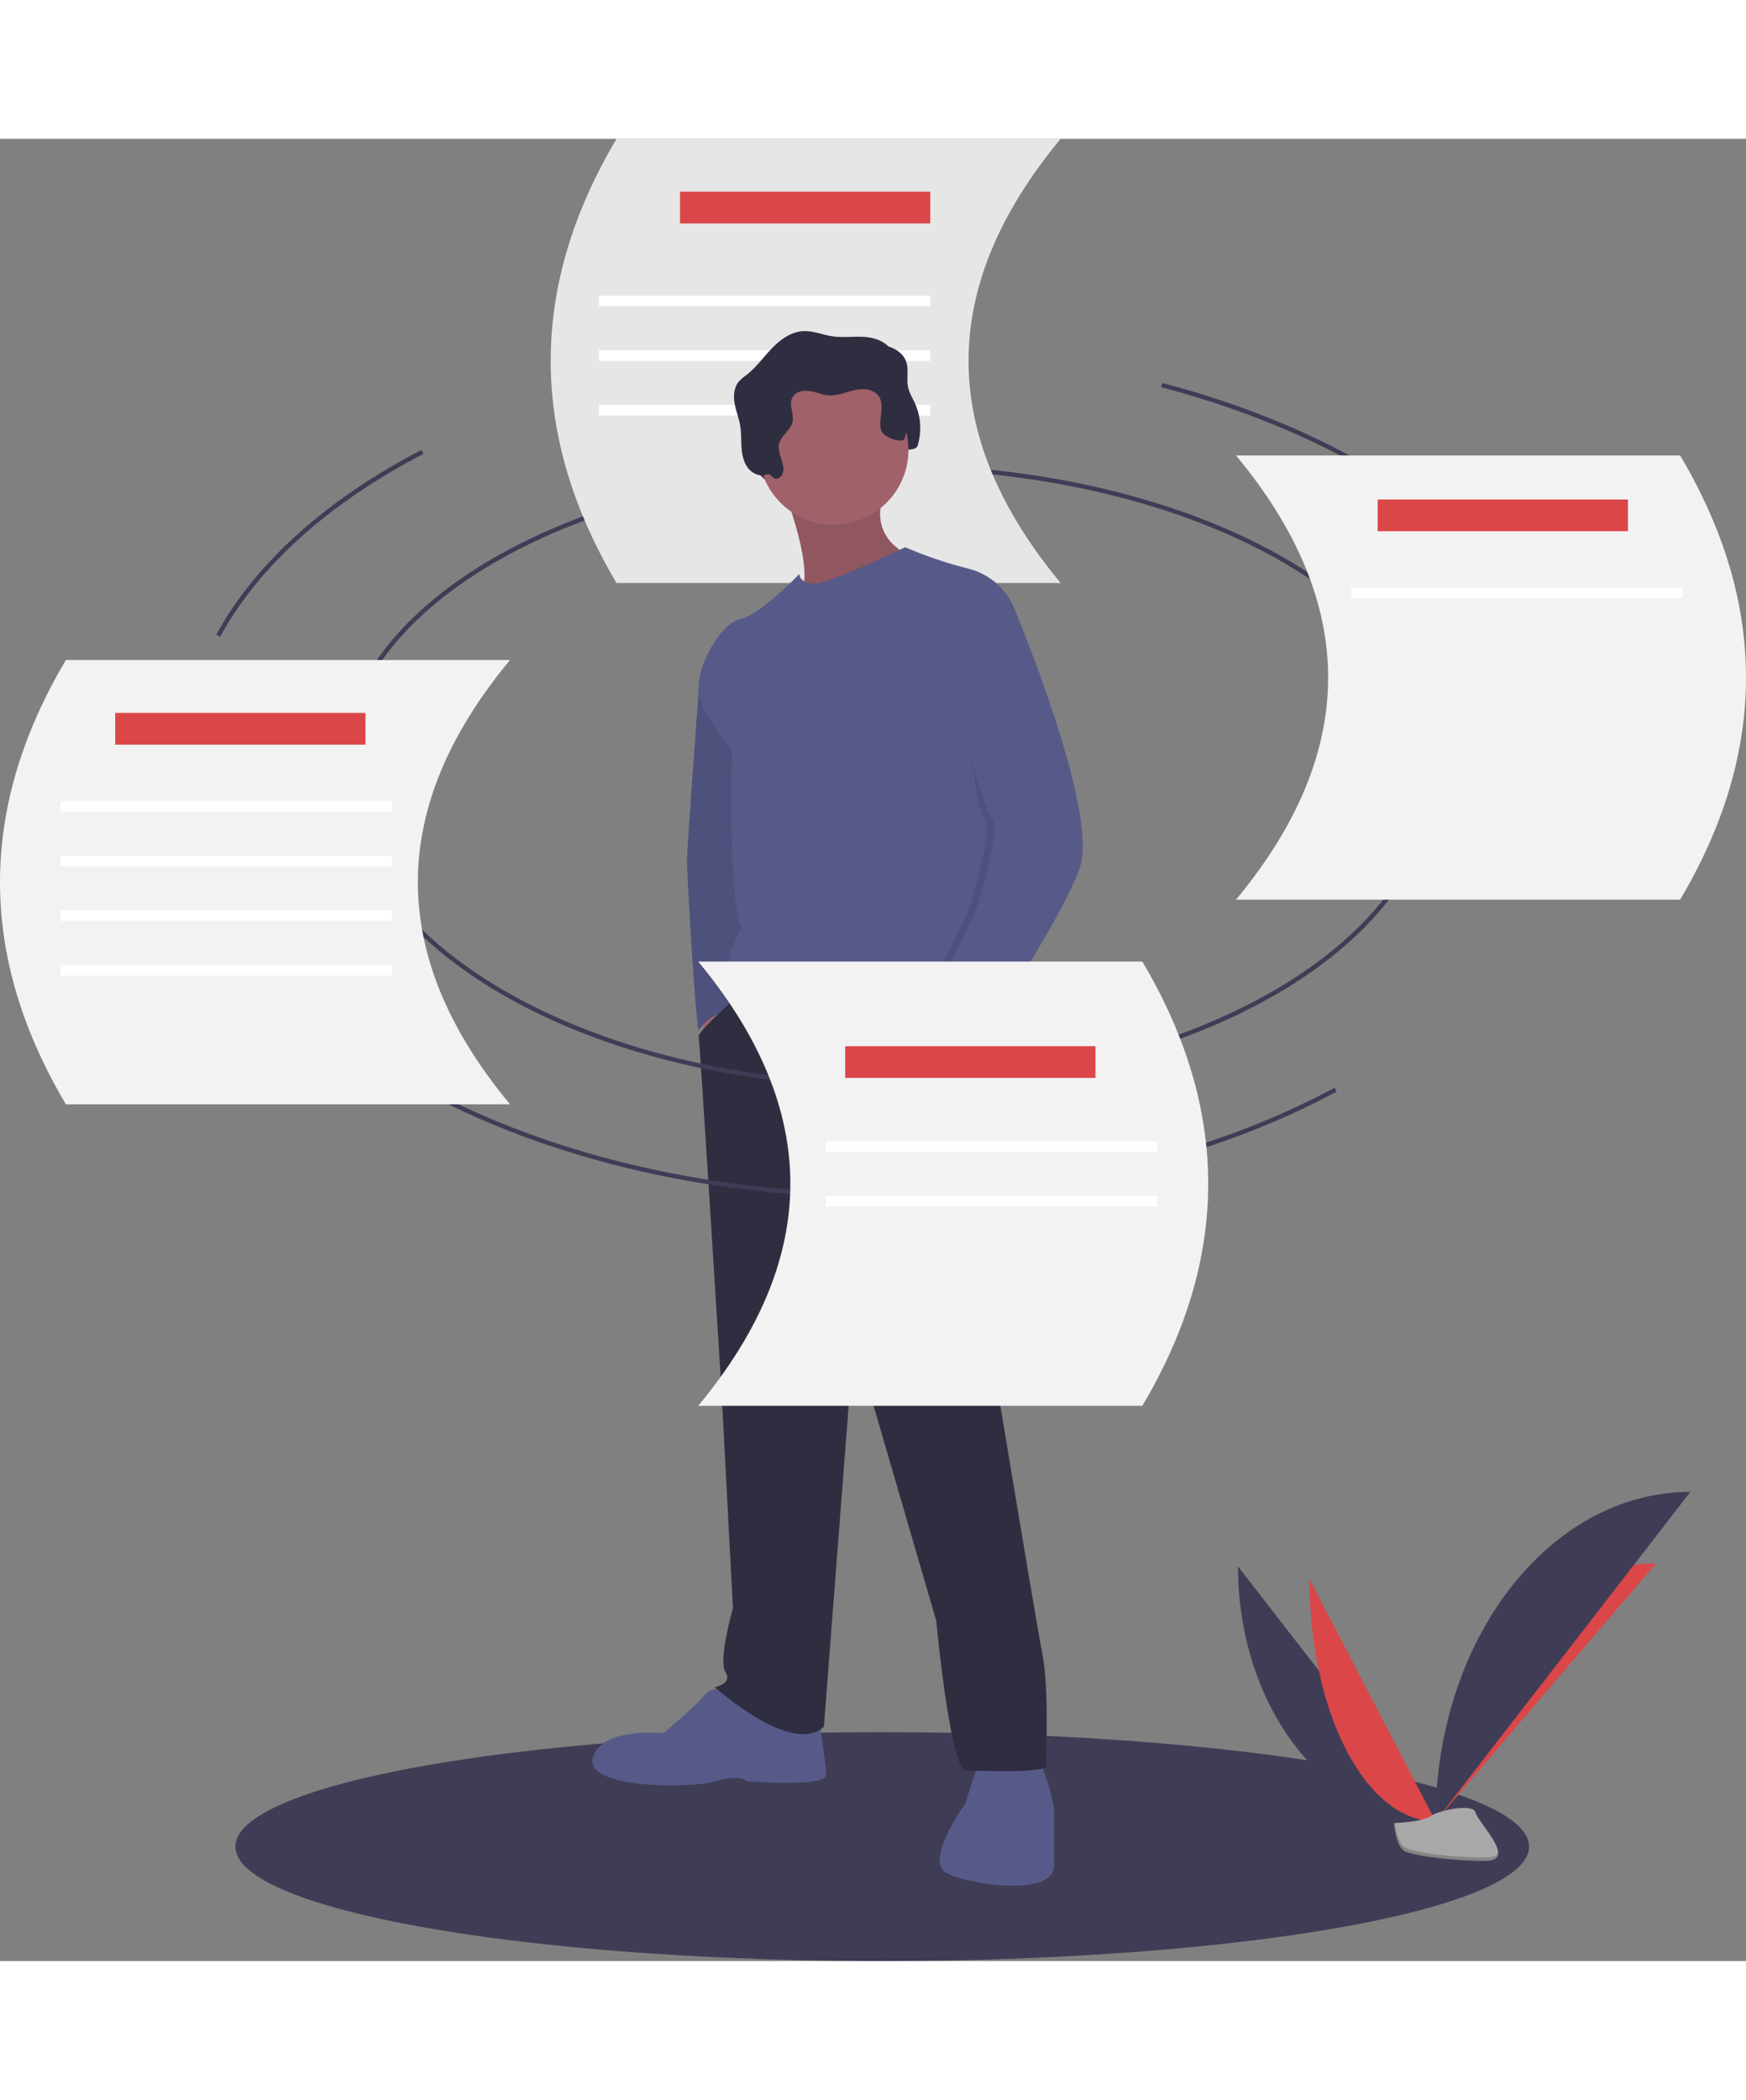 <svg xmlns="http://www.w3.org/2000/svg" data-name="Layer 1" width="173" height="208"
    viewBox="0 0 793.58 828" xmlns:xlink="http://www.w3.org/1999/xlink">
    <rect x="0" y="0" width="793.58" height="828" fill="#808080" stroke="none"/>
    <title>Memory storage</title>
    <ellipse cx="400.981" cy="776" rx="294" ry="52" fill="#3f3d56" />
    <path
        d="M359.174,322.205c0-75.756,111.083-137.169,248.11-137.169s248.11,61.412,248.11,137.169"
        transform="translate(-203.21 -36)" fill="none" stroke="#3f3d56" stroke-miterlimit="10"
        stroke-width="2" />
    <path
        d="M685.298,237.851H483.447Q423.562,136.925,483.447,36H685.298Q601.565,136.925,685.298,237.851Z"
        transform="translate(-203.21 -36)" fill="#e6e6e6" />
    <rect x="309.072" y="24.03" width="113.741" height="14.418" fill="#db4648" />
    <rect x="272.227" y="71.289" width="150.587" height="4.806" fill="#fff" />
    <rect x="272.227" y="96.119" width="150.587" height="4.806" fill="#fff" />
    <rect x="272.227" y="120.95" width="150.587" height="4.806" fill="#fff" />
    <path d="M765.887,684.659c0,64.016,40.16,115.817,89.791,115.817"
        transform="translate(-203.21 -36)" fill="#3f3d56" />
    <path d="M855.678,800.477c0-64.735,44.817-117.118,100.201-117.118"
        transform="translate(-203.21 -36)" fill="#db4648" />
    <path d="M798.42,690.463c0,60.809,25.61,110.014,57.258,110.014"
        transform="translate(-203.21 -36)" fill="#db4648" />
    <path d="M855.678,800.477c0-82.717,51.801-149.651,115.817-149.651"
        transform="translate(-203.21 -36)" fill="#3f3d56" />
    <path
        d="M836.788,801.293s12.734-.392,16.571-3.125,19.588-5.996,20.54-1.613,19.137,21.798,4.76,21.914-33.404-2.239-37.235-4.573S836.788,801.293,836.788,801.293Z"
        transform="translate(-203.21 -36)" fill="#a8a8a8" />
    <path
        d="M878.916,816.943c-14.376.116-33.404-2.239-37.235-4.573-2.917-1.777-4.079-8.153-4.468-11.094-.269.012-.425.017-.425.017s.807,10.27,4.637,12.603,22.858,4.689,37.235,4.572c4.15-.033,5.583-1.51,5.505-3.697C883.587,816.093,882.005,816.918,878.916,816.943Z"
        transform="translate(-203.21 -36)" opacity="0.2" />
    <path
        d="M561.04,193.682c1.169.536,2.575-.263,3.264-1.349,2.624-4.134-2.207-9.466-1.161-14.249.838-3.833,5.193-6.107,6.084-9.928.865-3.712-1.801-7.897.001-11.256,1.412-2.632,4.938-3.324,7.889-2.863s5.751,1.758,8.732,1.94c3.972.242,7.759-1.506,11.643-2.373s8.622-.527,10.907,2.731c2.934,4.184-.042,10.009.979,15.016.811,3.976,4.139,7.267,4.211,11.324.025,1.442-3.765.28-3.564,1.708s-1.59.171-.158.001a2.837,2.837,0,0,0,2.155-2.563c.17-1.189,2.405-1.586,2.38-2.787-.06-2.815,5.029-.917,5.868-3.605a27.261,27.261,0,0,0-1.114-19.017c-1.141-2.561-2.696-4.985-3.247-7.734-.748-3.733.429-7.74-.804-11.342-1.662-4.854-7.161-7.328-12.267-7.831s-10.294.397-15.371-.344c-4.548-.664-8.95-2.635-13.538-2.349-5.504.343-10.294,3.889-14.109,7.871s-7.052,8.562-11.385,11.973a22.329,22.329,0,0,0-3.651,3.143c-2.207,2.689-2.431,6.521-1.817,9.945s1.95,6.691,2.514,10.124c.53,3.226.367,6.522.595,9.784s.905,6.622,2.87,9.236a8.716,8.716,0,0,0,6.783,3.543c.918.021,1.694-.804,2.621-.589C559.508,192.11,560.011,193.21,561.04,193.682Z"
        transform="translate(-203.21 -36)" fill="#2f2e41" />
    <polygon points="318.546 394.707 321.95 415.619 328.759 406.378 324.868 392.275 318.546 394.707"
        fill="#a0616a" />
    <path
        d="M526.133,272.651,520.773,286.777s-5.339,71.953-5.339,77.303,3.891,73.922,5.35,76.84c0,0,6.322-9.24,14.59-7.781s4.863-24.316,4.863-24.316l7.781-63.709-1.459-32.098Z"
        transform="translate(-203.21 -36)" fill="#575a89" />
    <path
        d="M526.133,272.651,520.773,286.777s-5.339,71.953-5.339,77.303,3.891,73.922,5.35,76.84c0,0,6.322-9.24,14.59-7.781s4.863-24.316,4.863-24.316l7.781-63.709-1.459-32.098Z"
        transform="translate(-203.21 -36)" opacity="0.1" />
    <path
        d="M559.203,194.838s16.049,40.851,6.809,48.633,51.551-13.131,51.551-13.131l-1.459-5.35s-19.939-7.781-10.213-30.152S559.203,194.838,559.203,194.838Z"
        transform="translate(-203.21 -36)" fill="#a0616a" />
    <path
        d="M559.203,194.838s16.049,40.851,6.809,48.633,51.551-13.131,51.551-13.131l-1.459-5.35s-19.939-7.781-10.213-30.152S559.203,194.838,559.203,194.838Z"
        transform="translate(-203.21 -36)" opacity="0.1" />
    <path
        d="M533.914,740.496s-6.809-1.945-10.699,2.918-18.48,17.021-18.48,17.021-28.207-2.918-32.098,11.185,44.256,14.103,55.928,10.699,14.103,0,14.103,0,35.988,2.918,35.988-2.918-3.404-25.775-3.404-25.775Z"
        transform="translate(-203.21 -36)" fill="#575a89" />
    <path
        d="M648.201,773.08l-6.322,19.453S622.912,818.795,633.611,824.145s48.633,10.699,48.633-3.404V793.992s-3.891-18.967-7.781-20.912S648.201,773.08,648.201,773.08Z"
        transform="translate(-203.21 -36)" fill="#575a89" />
    <path
        d="M540.802,423.591s-20.504,17.815-20.018,20.247S530.996,602.38,530.996,602.38L536.346,703.536s-6.809,23.83-3.404,29.18-4.863,6.809-4.863,6.809,35.015,31.611,49.605,17.994l13.617-176.536L628.748,709.372s6.322,68.086,13.617,68.086,36.961,1.459,36.474-2.432,1.459-33.557-1.945-51.064-26.262-156.111-26.262-156.111-1.965-118.822,3.151-129.928-2.665-22.778-2.665-22.778l-34.043-13.131-40.851,4.863Z"
        transform="translate(-203.21 -36)" fill="#2f2e41" />
    <circle cx="378.851" cy="141.331" r="34.043" fill="#a0616a" />
    <path
        d="M664.736,250.766a30.537,30.537,0,0,0-21.398-19.453,188.628,188.628,0,0,1-28.693-9.727s-34.529,16.535-41.338,16.535-6.809-4.377-6.809-4.377-17.508,18.48-26.748,20.426-22.857,24.803-17.994,37.447A70.568,70.568,0,0,0,535.86,313.502s-1.945,68.086,4.377,80.73c0,0-15.562,29.666-.973,31.611s70.517-4.863,80.244,1.945,27.721-1.459,30.152,7.781,7.781,11.186,7.781,11.186,8.268-13.131,3.404-20.912S664.736,250.766,664.736,250.766Z"
        transform="translate(-203.21 -36)" fill="#575a89" />
    <path
        d="M628.748,433.625l-7.781,4.863s8.268,28.693,11.672,29.666S644.056,443.619,644.056,443.619Z"
        transform="translate(-203.21 -36)" fill="#a0616a" />
    <path
        d="M555.204,190.277c1.169.536,2.575-.263,3.264-1.349,2.624-4.134-2.207-9.466-1.161-14.249.838-3.833,5.193-6.107,6.084-9.928.865-3.712-1.801-7.897.001-11.256,1.412-2.632,4.938-3.324,7.889-2.863s5.751,1.758,8.732,1.94c3.972.242,7.759-1.506,11.643-2.373s8.622-.527,10.907,2.731c2.934,4.184-.042,10.009.979,15.015.811,3.976,10.053,6.766,10.892,4.078a27.261,27.261,0,0,0-1.114-19.017c-1.141-2.561-2.696-4.985-3.247-7.734-.748-3.733.429-7.74-.804-11.342-1.662-4.854-7.161-7.328-12.267-7.831s-10.294.397-15.371-.344c-4.548-.664-8.95-2.635-13.538-2.349-5.504.343-10.294,3.889-14.109,7.871s-7.052,8.562-11.385,11.973a22.329,22.329,0,0,0-3.651,3.143c-2.207,2.689-2.431,6.521-1.817,9.945s1.95,6.691,2.514,10.124c.53,3.226.367,6.522.595,9.784s.905,6.622,2.87,9.236a8.716,8.716,0,0,0,6.783,3.543c.918.021,1.694-.804,2.621-.589C553.672,188.706,554.176,189.806,555.204,190.277Z"
        transform="translate(-203.21 -36)" fill="#2f2e41" />
    <path
        d="M645.526,259.277l15.806-8.511s38.42,91.429,29.18,116.718-44.742,77.326-44.742,77.326-28.207-5.836-25.289-11.672,21.885-43.283,23.344-48.146,11.185-36.474,6.809-39.879S637.745,262.681,637.745,262.681Z"
        transform="translate(-203.21 -36)" opacity="0.1" />
    <path
        d="M645.283,245.416l19.453,5.35s38.42,91.429,29.18,116.718-44.742,77.326-44.742,77.326-28.207-5.836-25.289-11.672,21.885-43.283,23.344-48.146,11.186-36.474,6.809-39.879-25.289-87.539-25.289-87.539Z"
        transform="translate(-203.21 -36)" fill="#575a89" />
    <path
        d="M855.394,322.205c0,79.425-111.083,143.812-248.11,143.812s-248.11-64.387-248.11-143.812"
        transform="translate(-203.21 -36)" fill="none" stroke="#3f3d56" stroke-miterlimit="10"
        stroke-width="2" />
    <path
        d="M810.264,468.058c-55.459,29.911-127.823,48.011-206.981,48.011-75.897,0-145.547-16.639-200.04-44.374"
        transform="translate(-203.21 -36)" fill="none" stroke="#3f3d56" stroke-miterlimit="10"
        stroke-width="2" />
    <path d="M731.188,147.906c105.544,27.741,180.712,88.762,187.702,160.63"
        transform="translate(-203.21 -36)" fill="none" stroke="#3f3d56" stroke-miterlimit="10"
        stroke-width="2" />
    <path d="M302.373,261.823c17.784-32.686,50.271-61.45,92.836-83.549"
        transform="translate(-203.21 -36)" fill="none" stroke="#3f3d56" stroke-miterlimit="10"
        stroke-width="2" />
    <path
        d="M520.568,611.707H722.419q59.885-100.925,0-201.851H520.568Q604.301,510.781,520.568,611.707Z"
        transform="translate(-203.21 -36)" fill="#f2f2f2" />
    <rect x="384.146" y="412.304" width="113.741" height="14.418" fill="#db4648" />
    <rect x="375.335" y="455.558" width="150.587" height="4.806" fill="#fff" />
    <rect x="375.335" y="480.388" width="150.587" height="4.806" fill="#fff" />
    <path
        d="M435.003,474.7H233.152q-59.885-100.925,0-201.851H435.003Q351.27,373.774,435.003,474.7Z"
        transform="translate(-203.21 -36)" fill="#f2f2f2" />
    <rect x="52.37" y="260.879" width="113.741" height="14.418" fill="#db4648" />
    <rect x="27.539" y="300.928" width="150.587" height="4.806" fill="#fff" />
    <rect x="27.539" y="325.759" width="150.587" height="4.806" fill="#fff" />
    <rect x="27.539" y="350.59" width="150.587" height="4.806" fill="#fff" />
    <rect x="27.539" y="375.421" width="150.587" height="4.806" fill="#fff" />
    <path
        d="M764.997,381.72H966.848q59.885-100.925,0-201.851H764.997Q848.73,280.795,764.997,381.72Z"
        transform="translate(-203.21 -36)" fill="#f2f2f2" />
    <rect x="626.172" y="163.894" width="113.741" height="14.418" fill="#db4648" />
    <rect x="614.157" y="203.944" width="150.587" height="4.806" fill="#fff" />
</svg>